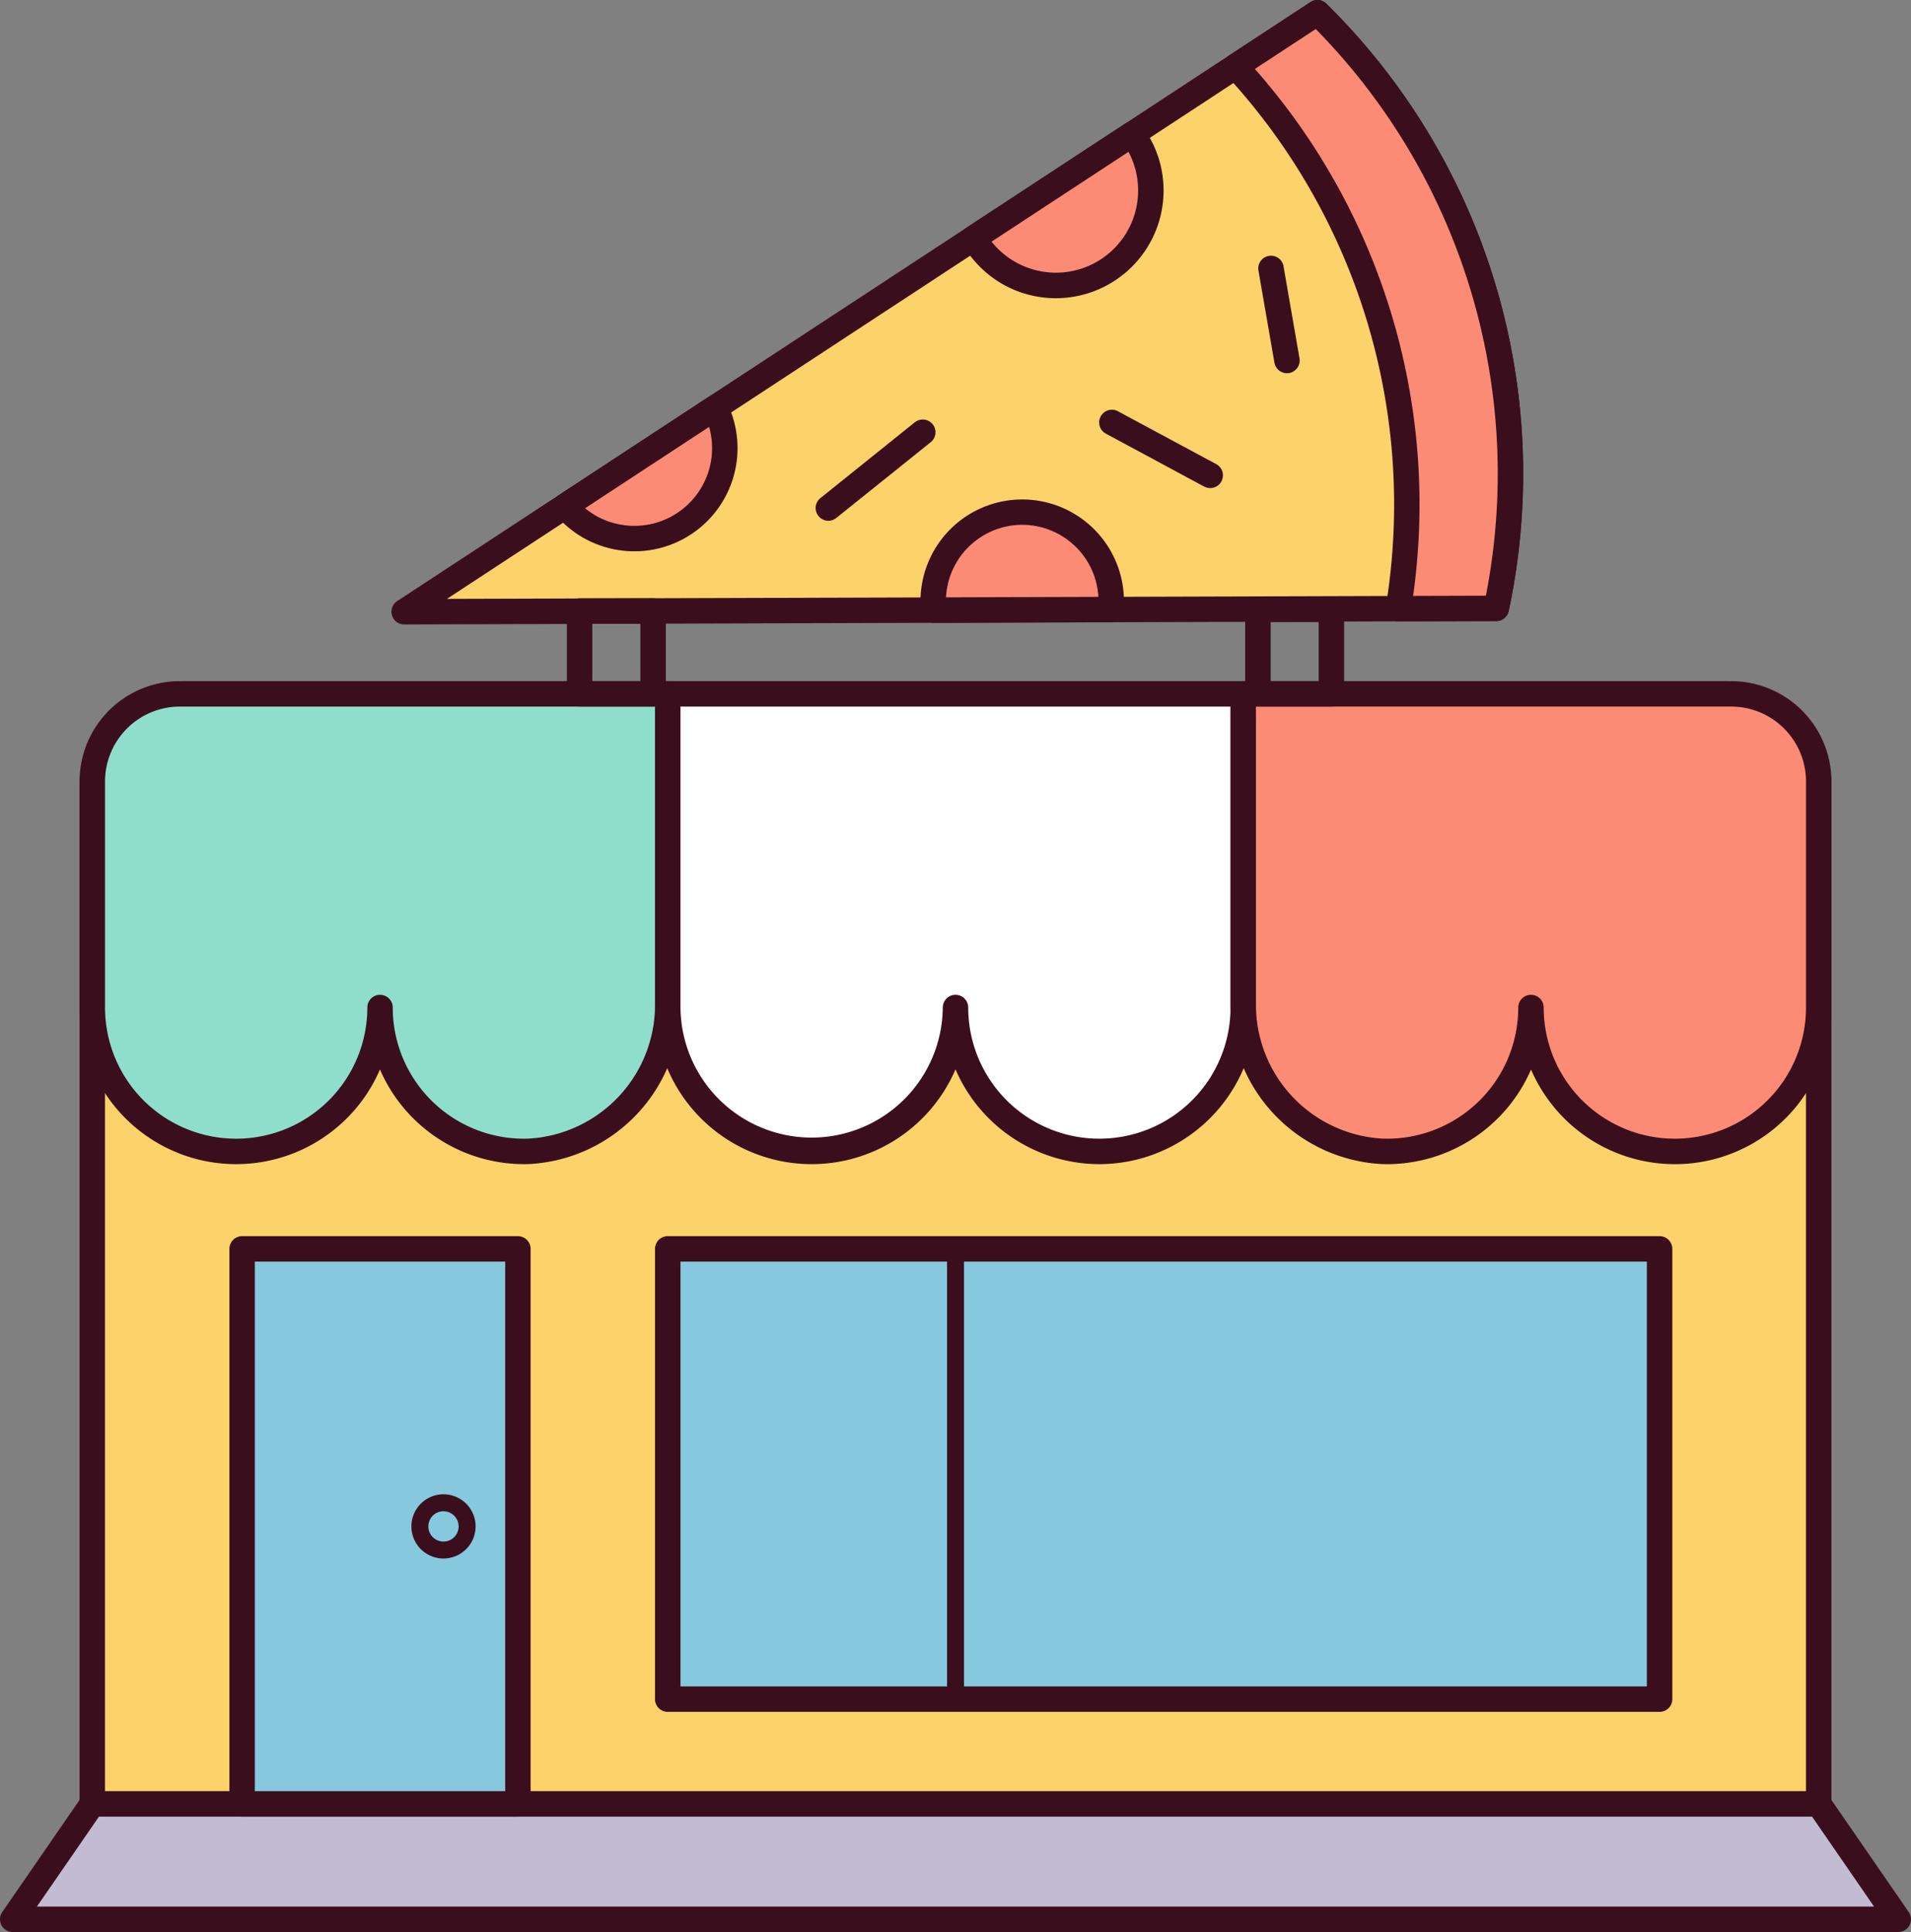 <svg id="Layer_1" data-name="Layer 1" xmlns="http://www.w3.org/2000/svg" width="203.484" height="205.684" viewBox="0 0 203.484 205.684">
  <rect x="0" y="0" width="203.484" height="205.684" fill="#808080" stroke="none"/>
  <title>Artboard 80star-rate</title>
  <g>
    <g>
      <g>
        <path d="M193.658,192.047H9.826V83.8a9.931,9.931,0,0,1,9.931-9.931H183.726a9.932,9.932,0,0,1,9.932,9.931Z" fill="#fcd36a"/>
        <path d="M193.658,193.4H9.826a1.354,1.354,0,0,1-1.354-1.354V83.8A11.3,11.3,0,0,1,19.757,72.515H183.726A11.3,11.3,0,0,1,195.012,83.8V192.047A1.354,1.354,0,0,1,193.658,193.4ZM11.18,190.692H192.3V83.8a8.587,8.587,0,0,0-8.577-8.577H19.757A8.587,8.587,0,0,0,11.18,83.8Z" fill="#3b0e1e"/>
      </g>
      <g>
        <polygon points="202.129 204.33 1.354 204.33 9.826 192.047 193.658 192.047 202.129 204.33" fill="#c3bbd2"/>
        <path d="M202.129,205.684H1.354a1.354,1.354,0,0,1-1.115-2.123l8.472-12.283a1.355,1.355,0,0,1,1.115-.586H193.658a1.353,1.353,0,0,1,1.114.586l8.472,12.283a1.354,1.354,0,0,1-1.115,2.123Zm-198.2-2.708H199.55l-6.6-9.575H10.537Z" fill="#3b0e1e"/>
      </g>
      <g>
        <path d="M40.465,73.869H19.145a9.319,9.319,0,0,0-9.319,9.319v24.073A15.319,15.319,0,0,0,25.145,122.58h0a15.319,15.319,0,0,0,15.32-15.319A15.319,15.319,0,0,0,56.342,122.57,15.559,15.559,0,0,0,71.1,106.894V73.869Z" fill="#8fdecb"/>
        <path d="M55.778,123.935a16.723,16.723,0,0,1-15.32-10.077,16.673,16.673,0,0,1-31.986-6.6V83.187A10.684,10.684,0,0,1,19.145,72.515H71.1a1.354,1.354,0,0,1,1.354,1.354v33.025a17,17,0,0,1-16.066,17.03C56.186,123.931,55.981,123.935,55.778,123.935ZM40.465,105.907a1.354,1.354,0,0,1,1.354,1.354,13.966,13.966,0,0,0,14.475,13.956,14.273,14.273,0,0,0,13.455-14.323V75.223h-50.6a7.974,7.974,0,0,0-7.965,7.964v24.074a13.965,13.965,0,1,0,27.93,0A1.355,1.355,0,0,1,40.465,105.907Z" fill="#3b0e1e"/>
      </g>
      <g>
        <path d="M101.742,73.869H71.1v33.392A15.319,15.319,0,0,0,86.422,122.58h0a15.319,15.319,0,0,0,15.319-15.319,15.318,15.318,0,0,0,15.319,15.319h0a15.318,15.318,0,0,0,15.319-15.319V73.869Z" fill="#fff"/>
        <path d="M117.061,123.935a16.7,16.7,0,0,1-15.319-10.092,16.673,16.673,0,0,1-31.993-6.582V73.869A1.354,1.354,0,0,1,71.1,72.515H132.38a1.355,1.355,0,0,1,1.355,1.354v33.392A16.693,16.693,0,0,1,117.061,123.935Zm-15.319-18.028a1.354,1.354,0,0,1,1.354,1.354,13.965,13.965,0,0,0,27.93,0V75.223H72.457v32.038a13.966,13.966,0,0,0,27.931,0A1.354,1.354,0,0,1,101.742,105.907Z" fill="#3b0e1e"/>
      </g>
      <g>
        <path d="M163.019,73.869H132.38v33.025a15.559,15.559,0,0,0,14.761,15.676,15.319,15.319,0,0,0,15.878-15.309,15.319,15.319,0,0,0,15.319,15.319h0a15.319,15.319,0,0,0,15.32-15.319V83.188a9.319,9.319,0,0,0-9.319-9.319Z" fill="#fb8b75"/>
        <path d="M147.706,123.935q-.306,0-.613-.011a17,17,0,0,1-16.067-17.03V73.869a1.354,1.354,0,0,1,1.354-1.354h51.959a10.684,10.684,0,0,1,10.673,10.672v24.074a16.673,16.673,0,0,1-31.986,6.6,16.727,16.727,0,0,1-15.32,10.077ZM133.735,75.223v31.671a14.272,14.272,0,0,0,13.454,14.323,13.968,13.968,0,0,0,14.476-13.956,1.354,1.354,0,1,1,2.708,0,13.965,13.965,0,0,0,27.93,0V83.187a7.973,7.973,0,0,0-7.964-7.964Z" fill="#3b0e1e"/>
      </g>
      <g>
        <rect x="25.781" y="132.958" width="29.368" height="59.089" fill="#86c8de"/>
        <path d="M55.148,193.4H25.781a1.355,1.355,0,0,1-1.355-1.354V132.958a1.355,1.355,0,0,1,1.355-1.355H55.148a1.355,1.355,0,0,1,1.354,1.355v59.089A1.354,1.354,0,0,1,55.148,193.4Zm-28.013-2.709H53.794v-56.38H27.135Z" fill="#3b0e1e"/>
      </g>
      <g>
        <rect x="71.103" y="132.958" width="105.612" height="47.935" fill="#86c8de"/>
        <path d="M176.715,182.247H71.1a1.355,1.355,0,0,1-1.354-1.355V132.958A1.355,1.355,0,0,1,71.1,131.6H176.715a1.355,1.355,0,0,1,1.354,1.355v47.934A1.355,1.355,0,0,1,176.715,182.247ZM72.457,179.538h102.9V134.312H72.457Z" fill="#3b0e1e"/>
      </g>
      <path d="M47.223,165.92a3.418,3.418,0,1,1,3.418-3.418A3.421,3.421,0,0,1,47.223,165.92Zm0-5.03a1.613,1.613,0,1,0,1.612,1.612A1.614,1.614,0,0,0,47.223,160.89Z" fill="#3b0e1e"/>
      <path d="M101.742,181.8a.9.9,0,0,1-.9-.9V132.958a.9.9,0,1,1,1.806,0v47.934A.9.9,0,0,1,101.742,181.8Z" fill="#3b0e1e"/>
    </g>
    <g>
      <g>
        <path d="M43.036,65.125l116.288-.36h0a69.132,69.132,0,0,0-19.045-63.41h0Z" fill="#fcd36a"/>
        <path d="M43.036,66.479a1.354,1.354,0,0,1-.742-2.486L139.537.223a1.351,1.351,0,0,1,1.695.169,70.206,70.206,0,0,1,19.417,64.652,1.354,1.354,0,0,1-1.321,1.075l-116.287.36ZM140.1,3.092,47.593,63.757l110.623-.343A67.488,67.488,0,0,0,140.1,3.092Z" fill="#3b0e1e"/>
      </g>
      <g>
        <path d="M148.9,64.8l10.429-.032h0a69.132,69.132,0,0,0-19.045-63.41h0l-8.721,5.719A69.12,69.12,0,0,1,148.9,64.8Z" fill="#fb8b75"/>
        <path d="M148.9,66.152a1.354,1.354,0,0,1-1.337-1.57,67.376,67.376,0,0,0-17-56.592,1.354,1.354,0,0,1,.254-2.048L139.537.223a1.351,1.351,0,0,1,1.695.169,70.206,70.206,0,0,1,19.417,64.652,1.354,1.354,0,0,1-1.321,1.075l-10.429.033ZM133.619,7.342a70.019,70.019,0,0,1,16.848,56.1l7.749-.024A67.49,67.49,0,0,0,140.1,3.092Z" fill="#3b0e1e"/>
      </g>
      <g>
        <path d="M122.116,17.368a10.1,10.1,0,0,0-1.551-3.085L103.692,25.348a10.107,10.107,0,0,0,18.424-7.98Z" fill="#fb8b75"/>
        <path d="M112.41,31.749a11.418,11.418,0,0,1-9.89-5.722,1.354,1.354,0,0,1,.429-1.811l16.873-11.064a1.352,1.352,0,0,1,1.832.328,11.4,11.4,0,0,1,1.759,3.5h0a11.466,11.466,0,0,1-7.683,14.28A11.559,11.559,0,0,1,112.41,31.749Zm-6.827-6.022a8.755,8.755,0,0,0,15.236-7.969h0a8.553,8.553,0,0,0-.659-1.589Z" fill="#3b0e1e"/>
      </g>
      <g>
        <path d="M117.924,61.275a9.478,9.478,0,0,0-18.508,3.676l18.864-.059A9.449,9.449,0,0,0,117.924,61.275Z" fill="#fb8b75"/>
        <path d="M99.415,66.305a1.354,1.354,0,0,1-1.347-1.218,10.833,10.833,0,0,1,21.153-4.2h0a10.772,10.772,0,0,1,.407,4.135,1.354,1.354,0,0,1-1.344,1.227l-18.865.058Zm18.865-1.413h0Zm-9.424-9.02a8.139,8.139,0,0,0-8.125,7.72l16.225-.049a8.067,8.067,0,0,0-.329-1.878h0a8.138,8.138,0,0,0-7.771-5.793Z" fill="#3b0e1e"/>
      </g>
      <g>
        <path d="M76.773,44.938a9.727,9.727,0,0,0-.617-1.532L60.167,53.891a9.63,9.63,0,0,0,16.606-8.953Z" fill="#fb8b75"/>
        <path d="M67.546,58.693a10.98,10.98,0,0,1-8.417-3.931,1.354,1.354,0,0,1,.3-2L75.413,42.274a1.352,1.352,0,0,1,1.955.528,10.965,10.965,0,0,1,.7,1.746h0A10.986,10.986,0,0,1,67.546,58.693ZM62.3,54.109a8.276,8.276,0,0,0,13.207-8.661Z" fill="#3b0e1e"/>
      </g>
      <path d="M137.033,39.732a1.355,1.355,0,0,1-1.332-1.123l-1.7-9.8a1.354,1.354,0,0,1,2.669-.462l1.7,9.8a1.354,1.354,0,0,1-1.1,1.565A1.318,1.318,0,0,1,137.033,39.732Z" fill="#3b0e1e"/>
      <path d="M88.206,55.439a1.355,1.355,0,0,1-.849-2.411l10.048-8.067a1.355,1.355,0,0,1,1.7,2.113L89.053,55.141A1.354,1.354,0,0,1,88.206,55.439Z" fill="#3b0e1e"/>
      <path d="M128.858,51.96a1.356,1.356,0,0,1-.64-.161l-10.494-5.647a1.355,1.355,0,0,1,1.283-2.386l10.5,5.647a1.355,1.355,0,0,1-.644,2.547Z" fill="#3b0e1e"/>
    </g>
    <path d="M69.54,75.223H61.715a1.354,1.354,0,0,1-1.354-1.354V65.056A1.355,1.355,0,0,1,61.715,63.7H69.54A1.355,1.355,0,0,1,70.9,65.056v8.813A1.354,1.354,0,0,1,69.54,75.223Zm-6.47-2.708h5.116V66.41H63.07Z" fill="#3b0e1e"/>
    <path d="M141.768,75.223h-7.825a1.354,1.354,0,0,1-1.354-1.354v-9a1.354,1.354,0,0,1,1.354-1.354h7.825a1.354,1.354,0,0,1,1.354,1.354v9A1.354,1.354,0,0,1,141.768,75.223ZM135.3,72.515h5.117V66.226H135.3Z" fill="#3b0e1e"/>
  </g>
</svg>
